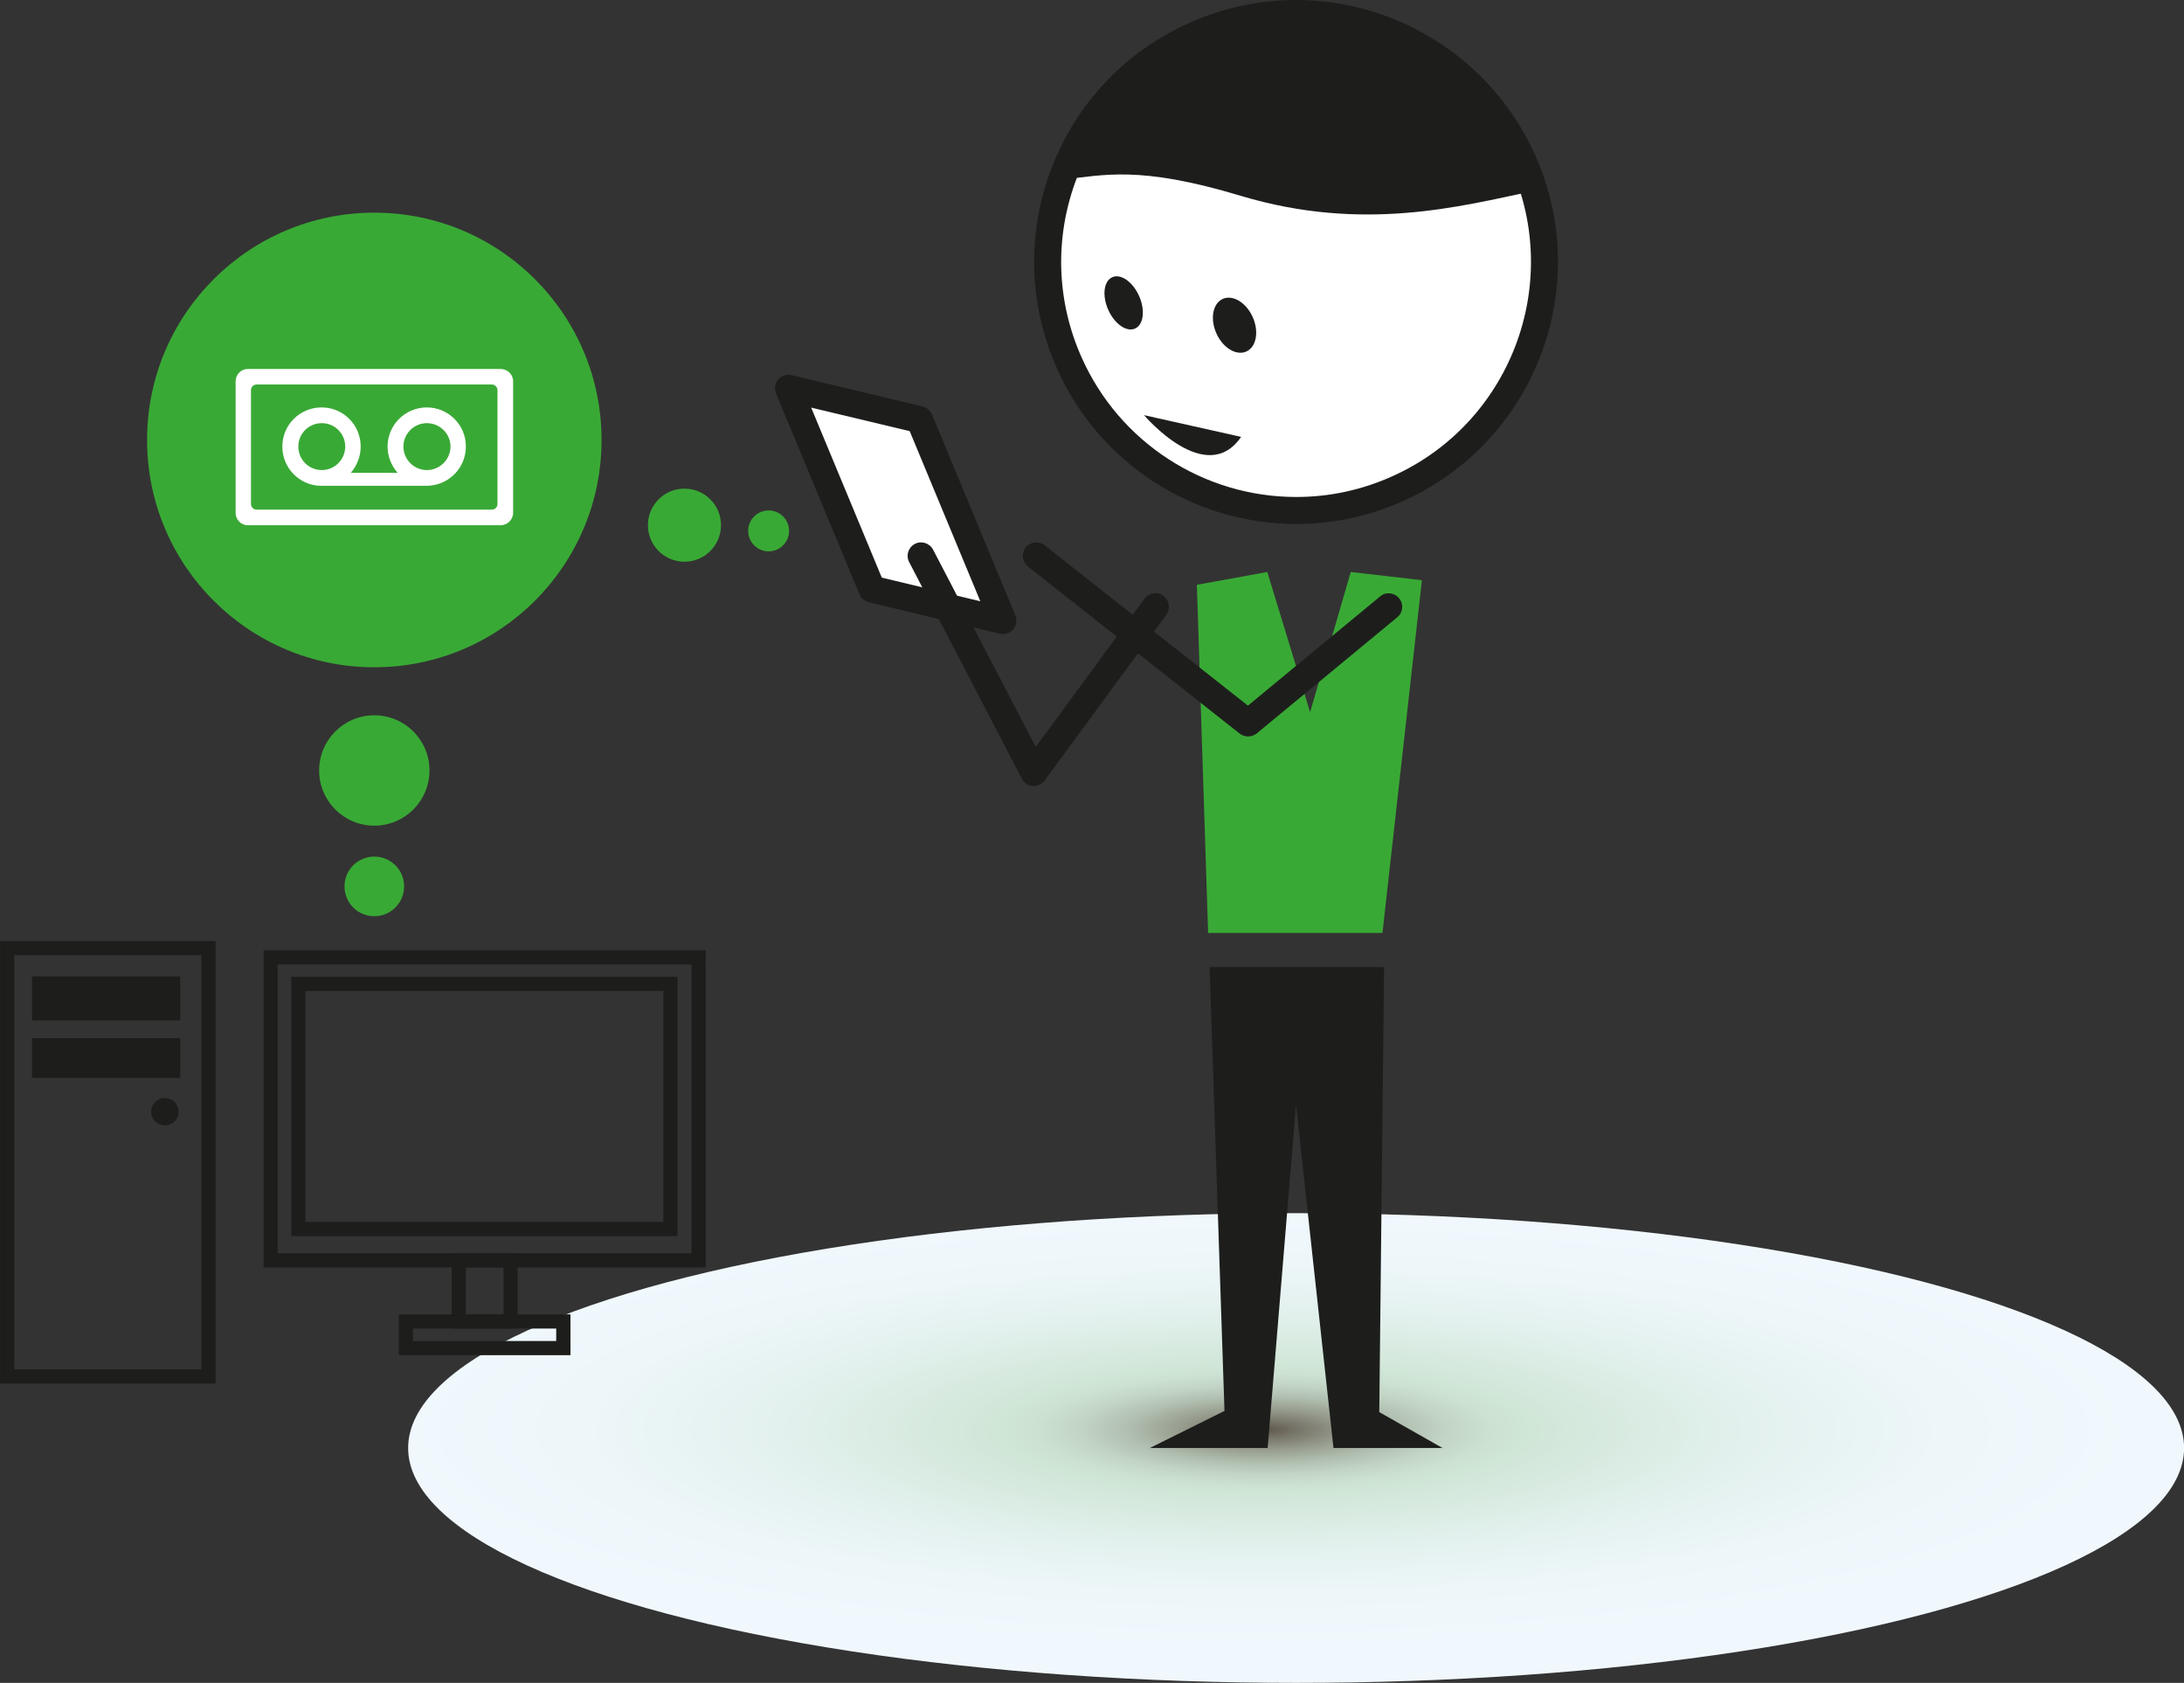 <?xml version="1.0" encoding="utf-8"?>
<!-- Generator: Adobe Illustrator 15.0.2, SVG Export Plug-In . SVG Version: 6.00 Build 0)  -->
<!DOCTYPE svg PUBLIC "-//W3C//DTD SVG 1.1//EN" "http://www.w3.org/Graphics/SVG/1.1/DTD/svg11.dtd">
<svg version="1.1" id="Layer_1" xmlns="http://www.w3.org/2000/svg" xmlns:xlink="http://www.w3.org/1999/xlink" x="0px" y="0px"
	 width="24.027px" height="18.509px" viewBox="14.771 6.665 24.027 18.509" enable-background="new 14.771 6.665 24.027 18.509"
	 xml:space="preserve">
<rect x="14.771" y="6.665" width="24.027" height="18.509" fill="#333333" stroke="none"/>
<g>
	
		<radialGradient id="SVGID_1_" cx="-1193.036" cy="-462.871" r="23.462" gradientTransform="matrix(0.41 0 0 0.1 517.817 68.676)" gradientUnits="userSpaceOnUse">
		<stop  offset="0" style="stop-color:#5F564A"/>
		<stop  offset="0.04" style="stop-color:#78766A"/>
		<stop  offset="0.097" style="stop-color:#989E90"/>
		<stop  offset="0.154" style="stop-color:#B0BEAF"/>
		<stop  offset="0.208" style="stop-color:#C2D4C4"/>
		<stop  offset="0.26" style="stop-color:#CCE1D2"/>
		<stop  offset="0.307" style="stop-color:#D0E6D6"/>
		<stop  offset="0.347" style="stop-color:#D4E8DB"/>
		<stop  offset="0.558" style="stop-color:#E3F1EE"/>
		<stop  offset="0.774" style="stop-color:#EDF6F9"/>
		<stop  offset="1" style="stop-color:#F0F8FD"/>
	</radialGradient>
	<ellipse fill="url(#SVGID_1_)" cx="29.03" cy="22.591" rx="9.769" ry="2.583"/>
	<g>
		<g>
			<g>
				<path fill="#1D1E1C" d="M22.535,20.605H17.67v-3.488h4.865V20.605z M17.826,20.449h4.553v-3.176h-4.553V20.449z"/>
				<path fill="#1D1E1C" d="M17.143,21.882h-2.371v-4.867h2.371V21.882z M14.928,21.726h2.059v-4.555h-2.059V21.726z"/>
				<path fill="#1D1E1C" d="M20.467,21.277H19.74v-0.828h0.727V21.277z M19.896,21.121h0.414v-0.516h-0.414V21.121z"/>
				<path fill="#1D1E1C" d="M21.047,21.57h-1.889v-0.449h1.889V21.57z M19.314,21.414h1.576v-0.137h-1.576V21.414z"/>
				<path fill="#1D1E1C" d="M22.225,20.261h-4.25v-2.853h4.25V20.261z M18.131,20.104h3.938v-2.54h-3.938V20.104z"/>
				<rect x="15.123" y="17.404" fill="#1D1E1C" width="1.631" height="0.484"/>
				<rect x="15.123" y="18.083" fill="#1D1E1C" width="1.631" height="0.437"/>
				<circle fill="#1D1E1C" cx="16.585" cy="18.892" r="0.151"/>
			</g>
			<g>
				<g>
					<circle fill="#FFFFFF" cx="29.031" cy="9.547" r="2.732"/>
					<path fill="#1D1E1C" d="M29.031,12.428c-1.137,0-2.17-0.671-2.632-1.71c-0.313-0.703-0.335-1.486-0.059-2.205
						c0.276-0.718,0.815-1.285,1.519-1.598c0.372-0.166,0.766-0.25,1.17-0.25c1.137,0,2.17,0.672,2.634,1.712
						c0.645,1.453-0.012,3.158-1.462,3.801C29.829,12.344,29.436,12.428,29.031,12.428z M29.029,6.963
						c-0.362,0-0.715,0.075-1.049,0.224c-0.631,0.28-1.114,0.789-1.362,1.434c-0.247,0.644-0.229,1.346,0.053,1.977
						c0.415,0.932,1.341,1.533,2.36,1.533c0.362,0,0.715-0.075,1.049-0.224c1.301-0.577,1.889-2.105,1.312-3.408
						C30.976,7.565,30.048,6.963,29.029,6.963z"/>
				</g>
				<path fill="#1D1E1C" d="M26.453,8.64c0.312-0.835,0.941-1.356,1.467-1.589c1.379-0.613,2.992,0.007,3.607,1.387
					c0.049,0.106,0.086,0.216,0.119,0.326c-0.811,0.172-1.881,0.457-3.221,0.056C27.295,8.479,26.912,8.594,26.453,8.64z"/>
				
					<ellipse transform="matrix(-0.914 0.405 -0.405 -0.914 55.966 8.135)" fill="#1D1E1C" cx="27.123" cy="9.982" rx="0.186" ry="0.309"/>
				
					<ellipse transform="matrix(-0.913 0.408 -0.408 -0.913 58.412 8.012)" fill="#1D1E1C" cx="28.353" cy="10.228" rx="0.219" ry="0.317"/>
				<path fill="#1D1E1C" d="M27.357,11.231c0,0,0.68,0.803,1.068,0.239"/>
				<g>
					<polygon fill="#FFFFFF" points="24.363,13.145 25.805,13.49 24.887,11.279 23.445,10.936 					"/>
					<path fill="#1D1E1C" d="M25.805,13.639c-0.012,0-0.023-0.001-0.035-0.004l-1.441-0.346c-0.046-0.011-0.084-0.044-0.103-0.088
						l-0.918-2.209c-0.021-0.051-0.012-0.11,0.024-0.153c0.036-0.042,0.098-0.062,0.147-0.048l1.441,0.344
						c0.047,0.011,0.085,0.044,0.104,0.088l0.918,2.211c0.021,0.052,0.012,0.11-0.024,0.153
						C25.89,13.62,25.848,13.639,25.805,13.639z M24.472,13.018l1.084,0.26l-0.777-1.871l-1.084-0.259L24.472,13.018z"/>
				</g>
				<path fill="#1D1E1C" d="M26.145,15.31c-0.004,0-0.008,0-0.012,0c-0.051-0.004-0.097-0.034-0.12-0.08l-1.24-2.383
					c-0.038-0.072-0.01-0.162,0.063-0.2c0.07-0.038,0.162-0.009,0.2,0.063l1.13,2.17l1.196-1.63
					c0.049-0.066,0.143-0.081,0.208-0.032c0.066,0.049,0.081,0.142,0.032,0.208l-1.338,1.823
					C26.236,15.287,26.191,15.31,26.145,15.31z"/>
				<polygon fill="#39A935" points="27.938,13.097 28.713,12.956 29.184,14.498 29.631,12.956 30.414,13.046 29.98,16.926 
					28.062,16.926 				"/>
				<polygon fill="#1D1E1C" points="30.641,22.591 29.441,22.591 29.029,18.817 28.717,22.591 27.42,22.591 28.242,22.183 
					28.078,17.301 29.998,17.301 29.945,22.196 				"/>
				<path fill="#1D1E1C" d="M28.502,14.765c-0.032,0-0.065-0.011-0.092-0.031l-2.33-1.838c-0.064-0.052-0.076-0.145-0.025-0.209
					s0.144-0.076,0.209-0.025l2.236,1.764l1.454-1.201c0.062-0.055,0.157-0.043,0.209,0.02c0.053,0.063,0.044,0.157-0.02,0.209
					l-1.547,1.278C28.569,14.754,28.535,14.765,28.502,14.765z"/>
			</g>
			<circle fill="#39A935" cx="18.889" cy="11.504" r="2.5"/>
			<g>
				<path fill="#FFFFFF" d="M20.277,10.723h-2.779c-0.076,0-0.135,0.06-0.135,0.138v1.444c0,0.075,0.059,0.137,0.135,0.137h2.779
					c0.076,0,0.139-0.062,0.139-0.137V10.86C20.416,10.782,20.354,10.723,20.277,10.723z M20.244,12.207
					c0,0.036-0.027,0.063-0.061,0.063h-2.59c-0.033,0-0.061-0.027-0.061-0.063v-1.251c0-0.033,0.027-0.062,0.061-0.062h2.59
					c0.033,0,0.061,0.029,0.061,0.062V12.207z"/>
				<path fill="#FFFFFF" d="M19.467,11.146c-0.238,0-0.432,0.192-0.432,0.43c0,0.112,0.043,0.212,0.111,0.29h-0.516
					c0.066-0.078,0.109-0.178,0.109-0.29c0-0.237-0.191-0.43-0.43-0.43s-0.432,0.192-0.432,0.43c0,0.235,0.186,0.426,0.418,0.432
					l0,0h1.195v-0.001c0.227-0.014,0.406-0.2,0.406-0.431C19.898,11.339,19.703,11.146,19.467,11.146z M18.311,11.835
					c-0.143,0-0.258-0.115-0.258-0.259c0-0.142,0.115-0.257,0.258-0.257s0.258,0.115,0.258,0.257
					C18.568,11.72,18.453,11.835,18.311,11.835z M19.467,11.835c-0.141,0-0.258-0.115-0.258-0.259c0-0.142,0.117-0.257,0.258-0.257
					c0.143,0,0.26,0.115,0.26,0.257C19.727,11.72,19.609,11.835,19.467,11.835z"/>
			</g>
			<circle fill="#39A935" cx="22.301" cy="12.441" r="0.402"/>
			<circle fill="#39A935" cx="23.227" cy="12.504" r="0.225"/>
			<circle fill="#39A935" cx="18.889" cy="15.139" r="0.607"/>
			<circle fill="#39A935" cx="18.889" cy="16.414" r="0.328"/>
		</g>
	</g>
</g>
</svg>
